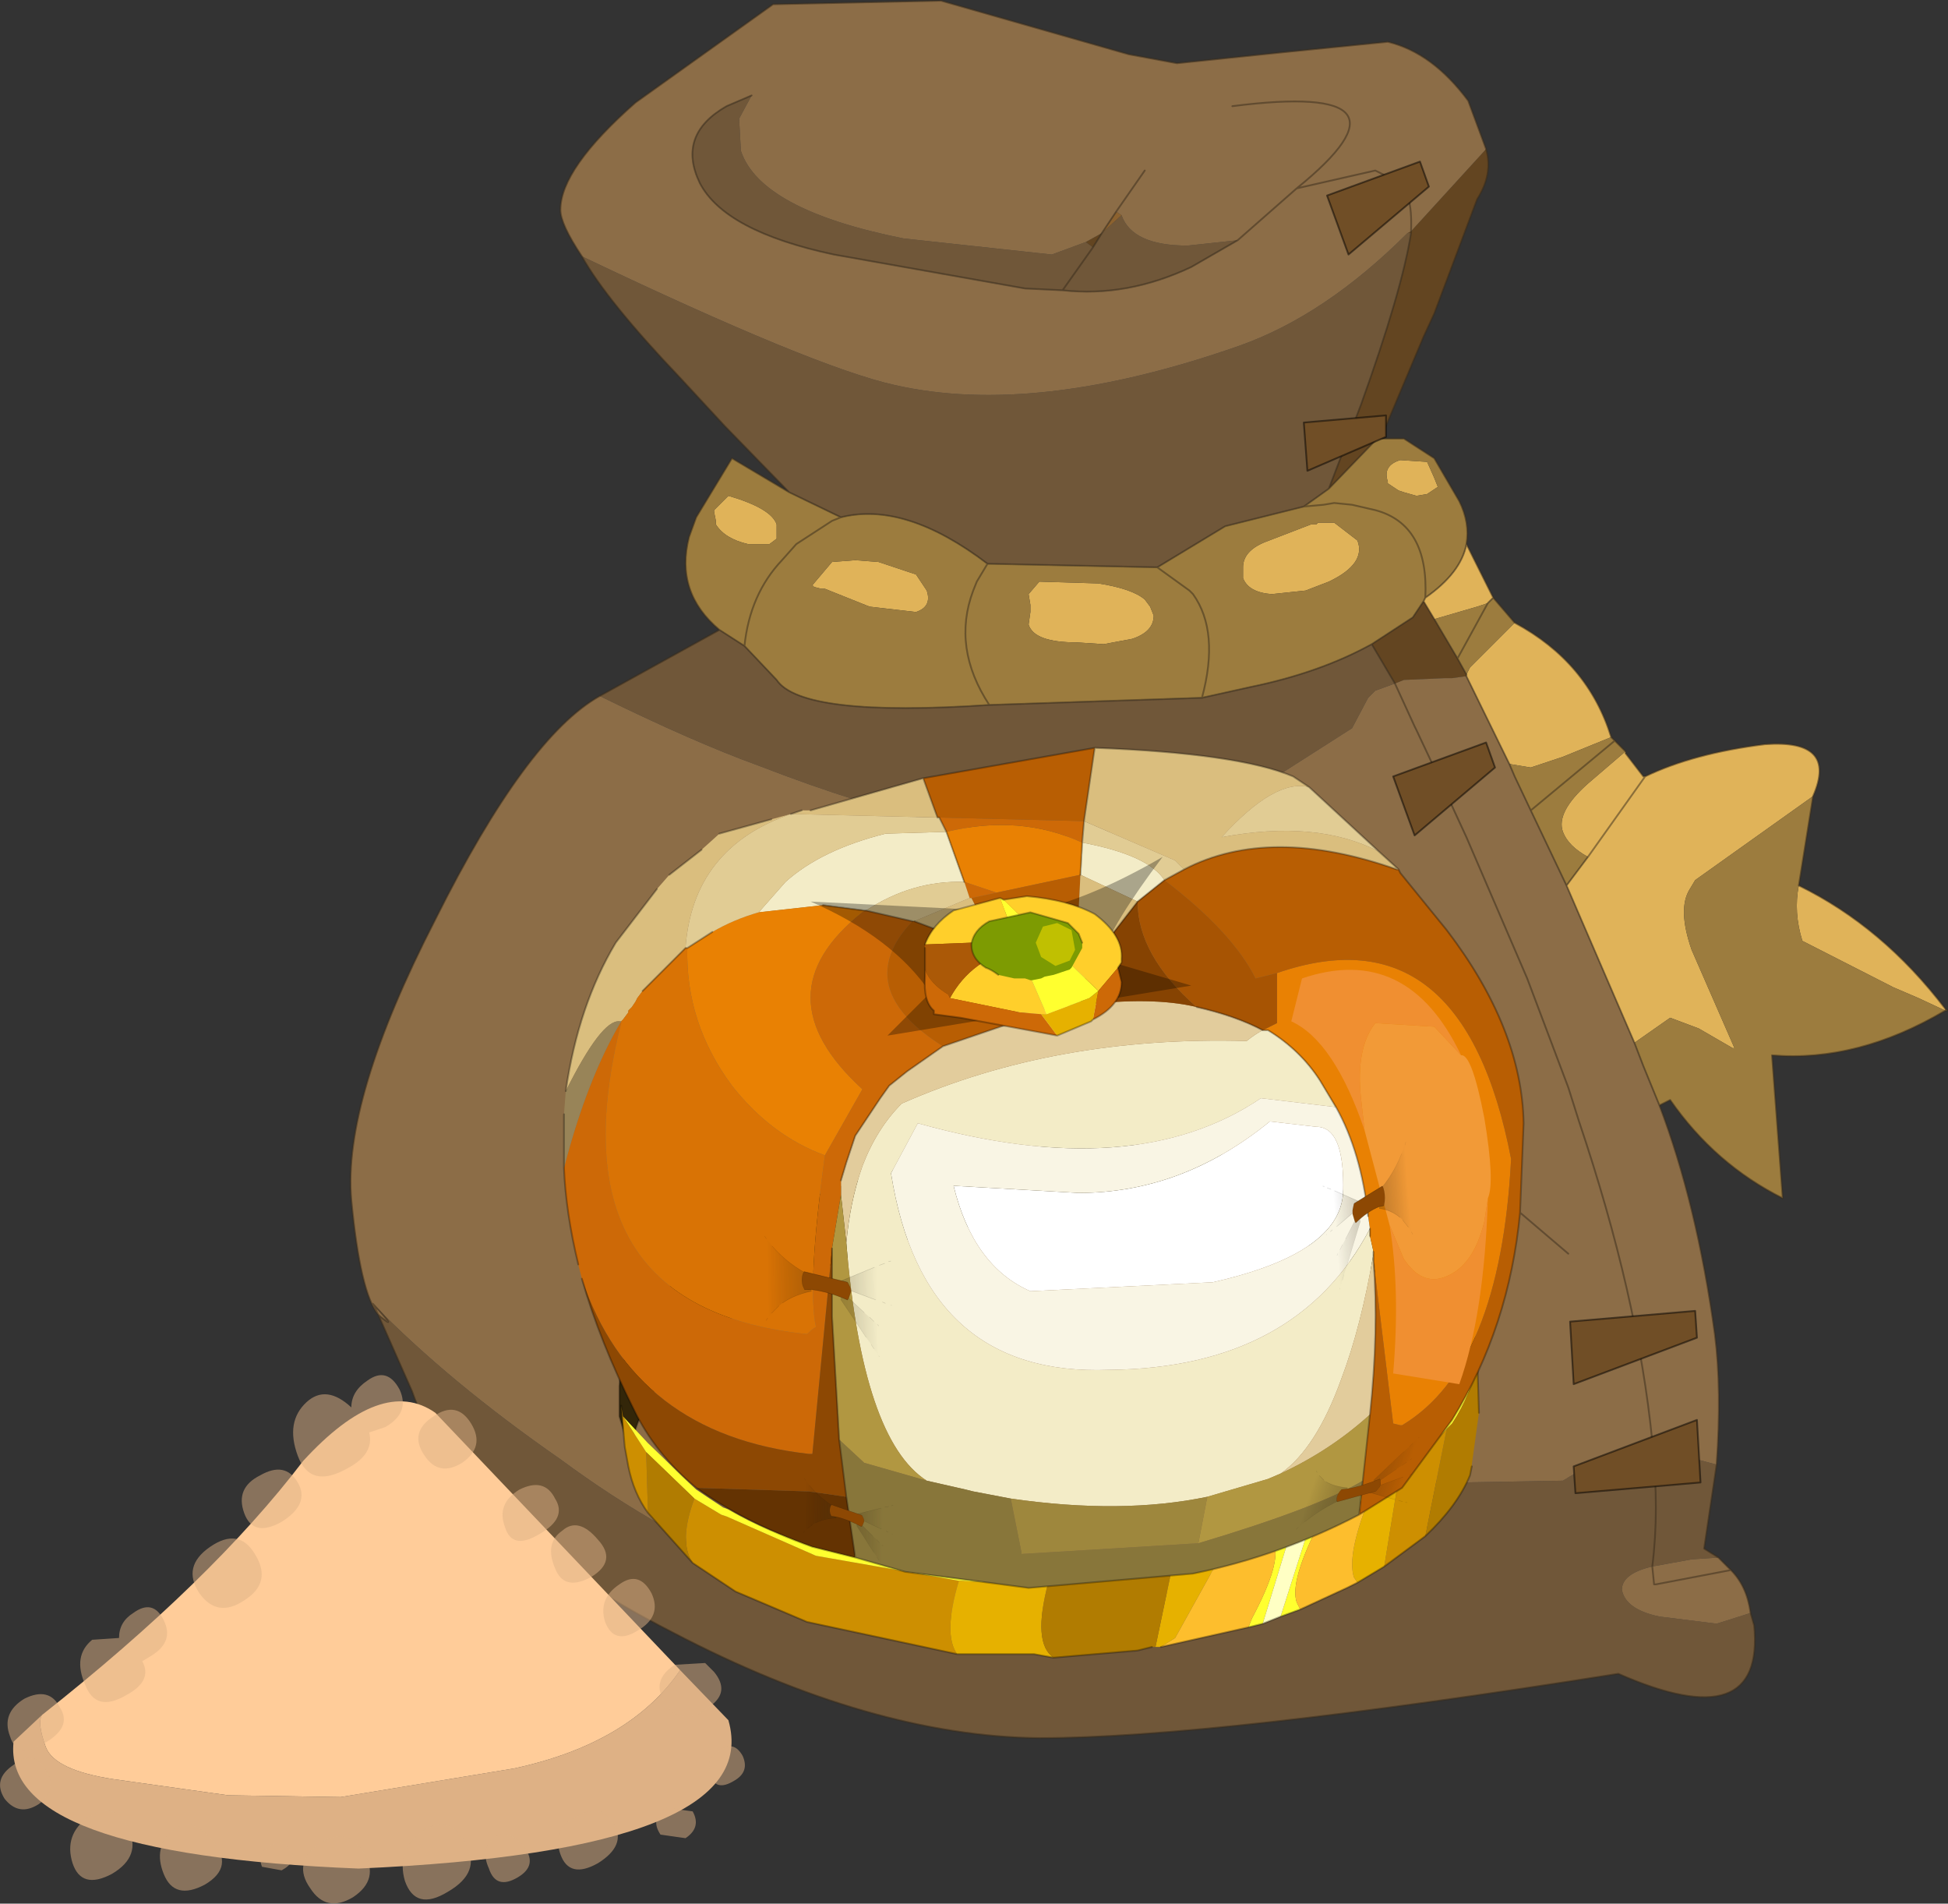 <svg viewBox="0 0 54.504 53.251" xmlns="http://www.w3.org/2000/svg" xmlns:xlink="http://www.w3.org/1999/xlink"><rect x="0" y="0" width="54.504" height="53.251" fill="#333333" stroke="none"/><g transform="translate(-373.02 -273.98)"><use transform="translate(373 273.65)" width="54.5" height="53.6" xlink:href="#a"/><use transform="translate(388.75 294.9)" width="28.15" height="25.45" xlink:href="#b"/><use transform="matrix(.083 -.051 -.025 -.331 410.26 310.19)" width="27.8" height="9.15" xlink:href="#c"/><use transform="matrix(-.127 -.031 -.005 -.302 397.99 312.02)" width="27.8" height="9.15" xlink:href="#c"/><use transform="matrix(-.113 .031 -.072 .209 413.05 314.1)" width="27.8" height="9.15" xlink:href="#c"/><use transform="matrix(-.089 -.031 .004 -.194 397.97 317.87)" width="27.8" height="9.15" xlink:href="#c"/><use transform="translate(395.7 297.95)" width="10.65" height="5" xlink:href="#d"/></g><defs><g id="e"><path d="m12.1-14.05.75 1.5-.15.15-.3.1-1.2.35-.3-.5.05-.1q1-.7 1.15-1.5m1.35 2.2q2.05 1.1 2.7 3.2l-1.35.55-.9.3-.6-.1-1.2-2.45v-.05l.1-.2 1.25-1.25m3.1 3.6v.05l.5.65h.05q1.35-.65 3.35-.9Q22.5-8.6 21.8-7l-3.3 2.35-.15.25q-.35.55.05 1.7L19.6.05h-.05L18.6-.5l-.8-.3-1 .7-1.9-4.4.6-.8q-.55-.3-.7-.7-.2-.55.7-1.35l1.05-.9M21.4-4.5q2.35 1.15 4.1 3.45V-1l-.75-.35-.7-.3-2.55-1.3q-.25-.8-.1-1.55M11-16.35l.2.45.1.25-.3.2-.3.05-.35-.1-.15-.05-.3-.2v-.05q-.15-.45.35-.6l.75.05M5.85-13.3v-.1q0-.45.6-.7l1.3-.5h.15l.05-.05h.45l.65.5q.25.65-.8 1.15l-.65.25-.95.1q-.65-.05-.8-.45v-.2m-5.7.3 1.65.05q.95.15 1.3.45l.15.2.1.25q0 .45-.6.65l-.8.15-.75-.05q-1.2 0-1.35-.5l.05-.35v-.2l-.05-.3.3-.35M17.1-7.55 15.5-5.3l1.6-2.25m-26-7.05v-.1l-.05-.25V-15l.4-.4q1.2.35 1.35.8v.4l-.2.15H-8q-.65-.15-.9-.55m2.95 1.8-.2-.05-.05-.05.55-.65.65-.05.65.05 1.05.35.3.45q.15.45-.3.6l-1.3-.15-1.25-.5h-.1" fill="#e0b359" fill-rule="evenodd" transform="translate(28.95 29.6)"/><path d="M9.7-17h.65l.85.55.7 1.2q.3.6.2 1.2-.15.8-1.15 1.5l-.05.1-.3.45-1.15.75q-1.45.8-3.4 1.2l-1.35.3q.5-1.85-.25-2.9l-.1-.1-.9-.65.9.65.1.1q.75 1.05.25 2.9l-5.95.2q-5.25.35-5.95-.7l-.9-.95q.15-1.45 1.05-2.4l.4-.45 1-.65.25-.1-.25.1-1 .65-.4.45q-.9.95-1.05 2.4l-.7-.45q-1.25-1.05-.85-2.6l.2-.55 1-1.65 1.6.95 1.45.7q1.8-.45 4.1 1.3l4.75.1 1.9-1.15 2.2-.55.55-.05.3-.05.5.05.65.15q1.5.4 1.4 2.45.1-2.05-1.4-2.45l-.65-.15-.5-.05-.3.05-.55.05.7-.5L9.6-17h.1m3.15 4.45.6.7-1.25 1.25-.1.2-.25-.45-.65-1.1 1.2-.35.3-.1.15-.15m3.3 3.9.4.4-1.05.9q-.9.8-.7 1.35.15.4.7.7l-.6.8-1-2.1-.45-.95-.15-.35.6.1.9-.3 1.35-.55M21.8-7l-.4 2.5q-.15.75.1 1.55l2.55 1.3.7.3.75.35v-.05l.05.05h-.05Q23.05.45 20.65.25l.3 4q-1.9-.95-3.15-2.75l-.3.15-.45-1.1-.25-.65 1-.7.8.3.95.55h.05L18.4-2.7q-.4-1.15-.05-1.7l.15-.25L21.8-7M11-16.35l-.75-.05q-.5.15-.35.6v.05l.3.2.15.05.35.1.3-.05.3-.2-.1-.25-.2-.45M.15-13l-.3.35.05.3v.2l-.05.35q.15.5 1.35.5l.75.05.8-.15q.6-.2.6-.65l-.1-.25-.15-.2q-.35-.3-1.3-.45L.15-13m5.7-.3v.2q.15.4.8.45l.95-.1.65-.25q1.05-.5.8-1.15l-.65-.5h-.45l-.05.05h-.15l-1.3.5q-.6.25-.6.7v.1m10.4 4.75L13.9-6.6l2.35-1.95m-4.4-2.3.85-1.55-.85 1.55M-8.9-14.6q.25.4.9.55h.6l.2-.15v-.4q-.15-.45-1.35-.8l-.4.4v.05l.05.25v.1m2.95 1.8h.1l1.25.5 1.3.15q.45-.15.3-.6l-.3-.45-1.05-.35-.65-.05-.65.05-.55.65.05.05.2.05m4.65-.7-.3.5-.1.25q-.6 1.6.45 3.2-1.05-1.6-.45-3.2l.1-.25.3-.5" fill="#9c7c3e" fill-rule="evenodd" transform="translate(28.95 29.6)"/><path d="M12.65-25.1q.2.7-.25 1.4l-1.2 3.2-.3.65L9.7-17h-.1l-1.35 1.4.9-2.35q1.15-3.2 1.4-4.8v-.05l2.1-2.3m-2.2 2.35.1-.05v.05h-.1m-9 .25.45-.25-.25.4-.2-.15m8 11.25L10.6-12l.3-.45.3.5.65 1.1.25.45v.05h-.05l-.35.05h-.2l-1.15.05-.25.1-.65-1.1" fill="#634521" fill-rule="evenodd" transform="translate(28.95 29.6)"/><path d="m19.1 11.7-.35 2.35.4.25-.75.05-1.1.2q-.85.2-.85.65.1.55 1.05.75l1.6.2.95-.3.1.35q.3 3.15-3.8 1.35Q5 19.35.15 19.35q-4.7-.05-10.25-2.95-6.05-3.1-7.3-6.75l-.95-2.15.05.05q.55.45-.2-.35 2.15 2.2 5.25 4.35Q-7.5 15.8-1.9 15.9q5.55-.05 7.1-1.3t3.1-1.9q1.6-.7 3.65-.5l2.85-.05q.7-.45 2.3-1.1l.2.1q.3 0 .85.3l.95.25M-12.15-9.8l3.35-1.85.7.45.9.95q.7 1.05 5.95.7l5.95-.2 1.35-.3q1.95-.4 3.4-1.2l.65 1.1-.55.2-.2.2-.45.85-2.35 1.5q-2 1.2-5.2 1.5-3.25.3-9.05-1.95-1.8-.65-4.45-1.95m5.3-5.7-1.8-1.85-1.25-1.35q-2.05-2.15-2.75-3.4 6.5 3.1 8.75 3.6 3.95.9 9.65-1.1 2.4-.85 4.7-3.15h.1q-.25 1.6-1.4 4.8l-.9 2.35-.7.5-2.2.55-1.9 1.15-4.75-.1q-2.3-1.75-4.1-1.3l-1.45-.7M5.7-22.55l-1.3.75q-1.8.85-3.6.65l-1.05-.05-5.35-.95q-3.05-.65-3.75-2-.65-1.35.75-2.15l.7-.3-.35.65.05.9q.55 1.65 4.55 2.45l4.15.45.95-.35.2.15-.85 1.2.85-1.2.25-.4.55-.5q.3.85 1.85.85l1.4-.15m11.6 37.1q.2-1.6 0-3.4.2 1.8 0 3.4" fill="#705739" fill-rule="evenodd" transform="translate(28.95 29.6)"/><path d="m1.9-22.75.4-.6.15.1-.55.5m15.2 33.8h.2v.1l-.2-.1" fill="#8c622f" fill-rule="evenodd" transform="translate(28.95 29.6)"/><path d="M-12.65-22.1q-.6-.9-.6-1.3 0-1.15 2.1-3l3.85-2.75 4.7-.1 5.25 1.5L4-27.5l2.9-.3 3-.3q1.25.3 2.25 1.65l.5 1.35-2.1 2.3-.1.05q-2.3 2.3-4.7 3.15-5.7 2-9.65 1.1-2.25-.5-8.75-3.6M17.5 1.65q1.05 2.75 1.55 6.4.2 1.55.05 3.65l-.95-.25q-.55-.3-.85-.3v-.1Q16.9 7 15.25 2.1l-.3-.95L13.8-1.9l-1.7-3.95-.6-1.3-.8-1.7-.05-.1-.55-1.2.25-.1 1.15-.05h.2l.35-.05h.05l1.2 2.45.15.35.45.95 1 2.1 1.9 4.4.25.65.45 1.1m1.65 12.65.35.35q.45.45.55 1.2l-.95.3-1.6-.2q-.95-.2-1.05-.75 0-.45.85-.65l1.1-.2.75-.05m-37.5-6.8q-.5-.6-.75-3.2-.25-2.8 2.35-7.85 2.55-5.1 4.6-6.25Q-9.5-8.5-7.7-7.85-1.9-5.6 1.35-5.9q3.2-.3 5.2-1.5L8.9-8.9l.45-.85.2-.2.55-.2.55 1.2.05.1.8 1.7.6 1.3 1.7 3.95 1.15 3.05.3.95Q16.9 7 17.3 11.05h-.2q-1.6.65-2.3 1.1l-2.85.05q-2.05-.2-3.65.5-1.55.65-3.1 1.9t-7.1 1.3q-5.6-.1-11.35-4.35-3.1-2.15-5.25-4.35l.15.3-.15-.3q.75.8.2.35l-.05-.05M5.7-22.55 7.35-24l2.2-.5.6.3q.45.25.4 1.4.05-1.15-.4-1.4l-.6-.3-2.2.5-1.65 1.45-1.4.15q-1.55 0-1.85-.85l-.15-.1-.4.6-.45.25-.95.35-4.15-.45q-4-.8-4.55-2.45l-.05-.9.35-.65-.7.3q-1.4.8-.75 2.15.7 1.35 3.75 2l5.35.95 1.05.05q1.8.2 3.6-.65l1.3-.75M3.1-24.5l-.8 1.15.8-1.15m2.45-1.8q5.5-.7 1.8 2.3 3.7-3-1.8-2.3M19.5 14.65l-2.1.4h-.05l-.05-.5.05.5h.05l2.1-.4" fill="#8c6d47" fill-rule="evenodd" transform="translate(28.95 29.6)"/><path d="M16.3 7.5q-.6-.9-.6-1.3 0-1.15 2.1-3L21.65.45l4.7-.1 5.25 1.5 1.35.25 2.9-.3 3-.3q1.25.3 2.25 1.65l.5 1.35q.2.7-.25 1.4l-1.2 3.2-.3.65-1.2 2.85h.65l.85.55.7 1.2q.3.6.2 1.2l.75 1.5.6.7q2.05 1.1 2.7 3.2l.4.4m0 .05.5.65h.05q1.35-.65 3.35-.9 2.05-.15 1.35 1.45l-.4 2.5q2.35 1.15 4.1 3.45l.05.05h-.05Q52 30.05 49.6 29.85l.3 4q-1.9-.95-3.15-2.75l-.3.15Q47.5 34 48 37.65q.2 1.55.05 3.65l-.35 2.35.4.25.35.35q.45.45.55 1.2l.1.35q.3 3.15-3.8 1.35-11.35 1.8-16.2 1.8-4.7-.05-10.25-2.95-6.05-3.1-7.3-6.75l-.95-2.15q-.5-.6-.75-3.2-.25-2.8 2.35-7.85 2.55-5.1 4.6-6.25l3.35-1.85q-1.25-1.05-.85-2.6l.2-.55 1-1.65 1.6.95-1.8-1.85-1.25-1.35Q17 8.75 16.3 7.5m23.2-.7q.05-1.15-.4-1.4l-.6-.3-2.2.5-1.65 1.45-1.3.75q-1.8.85-3.6.65L28.7 8.4l-5.35-.95q-3.05-.65-3.75-2-.65-1.35.75-2.15l.7-.3m9.8 3.85.4-.6.8-1.15m7.45 1.75V6.8m0 .05q-.25 1.6-1.4 4.8L37.2 14l1.35-1.4h.1m1.25 4.45q1-.7 1.15-1.5m-1.2 1.6.05-.1Q40 15 38.5 14.6l-.65-.15-.5-.05-.3.05-.55.05-2.2.55-1.9 1.15.9.65.1.1q.75 1.05.25 2.9l1.35-.3q1.95-.4 3.4-1.2l1.15-.75.3-.45.3.5m1.5-.45.15-.15m-11.2-9.8.25-.4m-1.1 1.6.85-1.2M37.2 14l-.7.5m2.55 4.95-.65-1.1m2.65.9v-.05l-.25-.45-.65-1.1m4.3 6.65 1.6-2.25m.2 18.6q-.4-4.05-2.05-8.95l-.3-.95-1.15-3.05-1.7-3.95-.6-1.3-.8-1.7-.05-.1-.55-1.2m3.2 2.25.15.35.45.95 2.35-1.95m-2.95.65-1.2-2.45m4.7 10.25.25.65.45 1.1m-2.6-6.15.6-.8m1.3 5.2-1.9-4.4-1-2.1m-1.2-5.8-.85 1.55M36.3 5.6q3.7-3-1.8-2.3M20.85 18.4Q21 16.95 21.9 16l.4-.45 1-.65.25-.1-1.45-.7m5.6 5.95q-1.05-1.6-.45-3.2l.1-.25.3-.5q-2.3-1.75-4.1-1.3m-2.7 3.6.9.95q.7 1.05 5.95.7l5.95-.2m-13.5-1.9.7.45m-10.4 18.4.15.3.05.05q.55.45-.2-.35m35.8 3.85v.1q.2 1.8 0 3.4l.05.5h.05l2.1-.4M32.4 16.2l-4.75-.1" fill="none" stroke="#362a1b" stroke-linecap="round" stroke-linejoin="round" stroke-opacity=".502" stroke-width=".05"/><path d="m15.1 11.75 3.45-1.3.1 1.75-3.5.3-.05-.75" fill="#704e26" fill-rule="evenodd" transform="translate(28.95 29.6)"/><path d="m44.05 41.35.05.75 3.5-.3-.1-1.75z" fill="none" stroke="#000" stroke-linecap="round" stroke-linejoin="round" stroke-opacity=".502" stroke-width=".05"/><path d="m18.55 8.15-3.45 1.3L15 7.7l3.5-.3.05.75" fill="#704e26" fill-rule="evenodd" transform="translate(28.95 29.6)"/><path d="m47.5 37.75-.05-.75-3.5.3.1 1.75z" fill="none" stroke="#000" stroke-linecap="round" stroke-linejoin="round" stroke-opacity=".502" stroke-width=".05"/><path d="m12.9-7.8-2.25 1.9-.6-1.65 2.6-.95.25.7" fill="#704e26" fill-rule="evenodd" transform="translate(28.95 29.6)"/><path d="m41.85 21.8-.25-.7-2.6.95.6 1.65z" fill="none" stroke="#000" stroke-linecap="round" stroke-linejoin="round" stroke-opacity=".502" stroke-width=".05"/><path d="m9.85-17.05-2.2.95-.1-1.35 2.3-.2v.6" fill="#704e26" fill-rule="evenodd" transform="translate(28.95 29.6)"/><path d="M38.8 12.55v-.6l-2.3.2.1 1.35z" fill="none" stroke="#000" stroke-linecap="round" stroke-linejoin="round" stroke-opacity=".502" stroke-width=".05"/><path d="m11.05-24.05-2.25 1.9-.6-1.65 2.6-.95.25.7" fill="#704e26" fill-rule="evenodd" transform="translate(28.95 29.6)"/><path d="m40 5.55-.25-.7-2.6.95.6 1.65z" fill="none" stroke="#000" stroke-linecap="round" stroke-linejoin="round" stroke-opacity=".502" stroke-width=".05"/><path d="M-27.75 18.7q-.15.2.1.9.25.65 1.9.9l3.2.45 3.15.05 4.85-.8q3.25-.7 4.65-2.75l1.35 1.4Q-7.5 22.5-18.9 23q-10-.4-9.65-3.55l.8-.75" fill="#deb185" fill-rule="evenodd" transform="translate(28.95 29.6)"/><path d="M-9.9 17.45q-1.4 2.05-4.65 2.75l-4.85.8-3.15-.05-3.2-.45q-1.65-.25-1.9-.9-.25-.7-.1-.9 4.75-3.75 7.3-7.1 2.2-2.4 3.7-1.35l6.85 7.2" fill="#fc9" fill-rule="evenodd" transform="translate(28.95 29.6)"/><path d="M-8.95 17.5q.45.55-.1.95l-.2.15q-.65.4-1.05-.2-.45-.65.25-1.1l.85-.05.25.25m-3.45-2.65q-.75.4-1-.25-.3-.7.2-1.05.45-.4 1 .25.55.6-.2 1.05m1.7.45q.3.65-.4 1.05-.65.4-.9-.25-.2-.65.4-1.05.55-.4.9.25m-4.1-1.85q-.25-.65.4-1.05.7-.35 1 .25.35.55-.45 1-.75.45-.95-.2m4.5 7.85.75.1q.25.45-.2.75l-.7-.1q-.3-.45.15-.75m-2.95 1.3q-.25-.7.45-1.05.7-.4 1.05.2t-.45 1.1q-.8.45-1.05-.25m-1.05-.25q.45.55-.15.9t-.8-.25q-.25-.55.15-.85.35-.3.8.2m5.25-1.95q-.15-.45.25-.7.4-.3.65.15.2.45-.25.7-.5.3-.65-.15m-11.55-8.2q.35.6-.45 1.1-.8.45-1.05-.25t.45-1.05q.7-.4 1.05.2m.25-2.25q.55-.5 1.25.15 0-.45.45-.75.55-.4.9.25.3.65-.4 1.05l-.45.15q.15.6-.6 1-1.05.6-1.4-.35t.25-1.5m3.3 1.5q-.45-.65.25-1.1.65-.45 1.05.2t-.25 1.1q-.65.4-1.05-.2m-9.3 5.15.75-.05q0-.45.4-.7.55-.4.85.2t-.35 1l-.25.15q.3.55-.45.95-.85.5-1.15-.3-.35-.8.2-1.25m-.9 1.9q.35.55-.45 1-.75.45-.95-.2-.25-.65.4-1.05.7-.35 1 .25m.35 4.35q-.25-.8.45-1.3.7-.45 1.1.3.4.8-.45 1.3-.85.45-1.1-.3m-1.9-1.8q-.35-.55.25-.95.55-.45.9.15.35.55-.2.95-.55.35-.95-.15m5.75-7.05q.8-.55 1.25.2.5.8-.3 1.3-.75.5-1.25-.2-.5-.75.3-1.3m1.45 8.95q-.15-.4.25-.6.35-.2.55.15.2.3-.25.55l-.55-.1m-2.75.2q-.3-.75.25-1.2.5-.45 1.1.25.65.75-.2 1.25-.85.45-1.15-.3m6.75.2q-.25-.85.5-1.4.75-.5 1.2.35.45.8-.5 1.35-.9.55-1.2-.3m-1.15-.8q.45.75-.3 1.25-.75.45-1.2-.25-.5-.7.25-1.25.75-.5 1.25.25" fill="#deb185" fill-opacity=".502" fill-rule="evenodd" transform="translate(28.95 29.6)"/></g><g id="b"><path d="m394.2 310.4.3-.2q3.7-2 8.6-2.2l6 .6 2.3.9q2.1 1.15 2.9 2.85l-.05-.2.1-.4-.05-.2q-.05-1.2-.9-2.2-.85-1.1-2.25-1.8-1.1-.55-2.25-.85-2.65-.85-6.05-.7-4.85.2-8.45 2.1l-.2.15q-3.7 2-3.85 4.5v.85l.3 1q.35-2.35 3.55-4.2" fill="#332609" fill-rule="evenodd" transform="translate(-388.75 -294.9)"/><path d="M5.45 15.5q-3.2 1.85-3.55 4.2l-.3-1v-.85q.15-2.5 3.85-4.5l.2-.15m14.5-1.4q1.15.3 2.25.85 1.4.7 2.25 1.8.85 1 .9 2.2l.05.2-.1.4.05.2q-.8-1.7-2.9-2.85l-2.3-.9" fill="none" stroke="#000" stroke-linecap="round" stroke-linejoin="round" stroke-opacity=".302" stroke-width=".05"/><path d="m391.1 314.6-.55-.85-.1-.15-.05-.3.1 1.15.1.55q.15.75.55 1.3l-.05-1.7m22.4-.65-1.35 1.4-.4 2.45 1.15-.85.6-3m-13.65 4.25-4-.7-2.5-1.1-.15-.05-.75-.45q-.45 1.2-.05 1.8l1.2.8 2 .85 4.2.9q-.4-.55.05-2.05" fill="#cd8f01" fill-rule="evenodd" transform="translate(-388.75 -294.9)"/><path d="m390.45 313.6.1.15.55.85 1.35 1.3.75.45.15.05 2.5 1.1 4 .7 1.85.1h.05l.6-.05 3.35-.35h.1l1.35-.35 1.5-.4q.25.5-.6 2.1l-.1.25.4-.1.75-2.45.55-.25-.8 2.5.55-.2-.1-.2q-.2-.6.65-2.25l.45-.25.95-.45.8-.5 1.35-1.4.15-.15q.55-.85.7-1.7v-.2l-.25-.05q-.05.65-.7 1.85l-.4.45-1.65 1.4-.9.55-.45.2-.35.15-.55.3-.4.15-1.5.45-1.35.3h-.1l-3.4.35-.55.05h-.05l-1.9-.05-3.95-.75q-1.4-.4-2.5-1.05l-.15-.05-.75-.5-1.35-1.3-.7-.75" fill="#ffff2f" fill-rule="evenodd" transform="translate(-388.75 -294.9)"/><path d="m412.15 315.35-.8.5q-.65 1.6-.45 2.25l.1.15.75-.45.4-2.45m-5 2.2-1.35.35-.45 2.15h.15l.4-.25 1.25-2.25m-4.8.7-.6.05h-.05l-1.85-.1q-.45 1.5-.05 2.05h2.15l.55.1q-.6-.4-.15-2.1" fill="#e6b100" fill-rule="evenodd" transform="translate(-388.75 -294.9)"/><path d="m411.35 315.85-.95.45-.45.25q-.85 1.65-.65 2.25l.1.2 1.3-.6.3-.15-.1-.15q-.2-.65.45-2.25m-3.4 3.65.1-.25q.85-1.6.6-2.1l-1.5.4-1.25 2.25-.4.25 2.45-.55" fill="#fdbe2d" fill-rule="evenodd" transform="translate(-388.75 -294.9)"/><path d="m391.1 314.6.05 1.7 1.25 1.4q-.4-.6.05-1.8l-1.35-1.3m23.25-2.7v.2q-.15.85-.7 1.7l-.15.15-.6 3q.9-.85 1.25-1.7l.05-.25v-.05l.2-1.45-.05-1.6m-8.55 6h-.1l-3.35.35q-.45 1.7.15 2.1l2.35-.2.4-.1h.1l.45-2.15" fill="#b17c01" fill-rule="evenodd" transform="translate(-388.75 -294.9)"/><path d="m408.85 319.2.8-2.5-.55.25-.75 2.45.5-.2" fill="#ffffc4" fill-rule="evenodd" transform="translate(-388.75 -294.9)"/><path d="M2.4 21.4q-.4-.55-.55-1.3l-.1-.55-.1-1.15m19 5.7-.55.2m-.5.2-.4.1m6.45-6L25.6 17m-1.45 5.05q.9-.85 1.25-1.7l.05-.25m-3.2 3.25.75-.45 1.15-.85m-7.4 3.1 2.45-.55m-5.45.85 2.35-.2.4-.1m3.1-.65.5-.2m.55-.2 1.3-.6.3-.15m-18.6-.55 1.2.8 2 .85 4.2.9h2.15l.55.1M2.4 21.4l1.25 1.4" fill="none" stroke="#000" stroke-linecap="round" stroke-linejoin="round" stroke-opacity=".302" stroke-width=".05"/><path d="m399.5 297.25-1.7.05q-1.8.45-2.8 1.35l-.75.85 1.8-.2 1.15.15h.05q1.3-.85 2.75-.8l-.5-1.4m3.8.3-.05.9q.85.4 1.6.75l.75-.6q-.45-.7-2.3-1.05m8.05 10.8q-2.05 3.9-7.3 3.95-5.2.2-6.1-5.5l.75-1.4q6.05 1.7 9.6-.7l2.1.25-.45-.75q-.55-.85-1.45-1.4h-.15q-.2.1-.45.3-5.35-.15-9.65 1.75-.7.7-1.1 1.75-.35 1-.45 2.15.45 5.5 2.25 6.65l1.1.25.2.05 1.05.2q3.1.45 5.5-.05l1.7-.5.35-.15q1-.7 1.7-2.65.55-1.45.9-3.5V309l-.1-.45v-.2" fill="#f3ecc7" fill-rule="evenodd" transform="translate(-388.75 -294.9)"/><path d="M394.25 299.5q-.7.2-1.3.55l-.7.45h-.05.05q-.05 2.1 1.25 3.85 1.1 1.4 2.6 1.95l1.05-1.85q-2.9-2.65 0-4.95l.1-.05h-.05l-1.15-.15-1.8.2m5.25-2.25.5 1.4.9.3 2.35-.5.05-.9q-1.75-.8-3.8-.3m11.85 11.1v.2l.1.45v.25l.55 4.55.2.05h.05q2.75-1.65 3.05-7.45-1.35-7-6.55-5.2v1.4l-.4.2h.15q.9.55 1.45 1.4l.45.75q.7 1.25.9 3.05l.05.35" fill="#e98103" fill-rule="evenodd" transform="translate(-388.75 -294.9)"/><path d="m398.85 295.75.4 1.1h.05l4.05.1.3-2.05-4.8.85m-.25 4h-.05q-1.75 1.85.85 3.5l2.2-.75-1.4-2.15-1.6-.6m4.65-1.3-2.35.5-.7.15.3.6 2.7-.25.05-1m2.9-.15-.55.3q1.9 1.45 2.55 2.75l.6-.15q5.2-1.8 6.55 5.2-.3 5.8-3.05 7.45h-.05l-.2-.05-.55-4.55q.15 1.95-.1 4.3l-.2 1.85-.1.95 1.2-.75 1.4-1.9q1.6-2.6 1.9-5.8l.1-2.5q-.05-2.65-2.15-5.4l-1.3-1.6-.05-.1h-.05q-3.55-1.25-5.95 0" fill="#b85e03" fill-rule="evenodd" transform="translate(-388.75 -294.9)"/><path d="M399.3 296.85h-.05l-.4-1.1-3.15.9h-.25l-.3.1 4.15.1m4.35-1.95-.3 2.05 2.55 1.1.25.25q2.4-1.25 5.95 0h.05l-.55-.5q-1.75-.9-4.4-.4 1.5-1.65 2.45-1.4l-.45-.3q-1.55-.65-5.55-.8m-11.45 5.6q.2-2.8 2.95-3.75l-.55.15-1.45.4-.5.45-.9.7-.35.4-1.15 1.5q-1.05 1.75-1.4 4.15 1-2 1.5-1.95h.05l.05-.05.15-.2v-.05l.1-.1.1-.15.05-.1.15-.2 1.2-1.2m7.95-1.4-1.55.65 1.6.6 1.4 2.15 1.65-.4.2-1.1 1.4-1.8q-.75-.35-1.6-.75l-.05 1-2.7.25-.3-.6h-.05" fill="#dabe7e" fill-rule="evenodd" transform="translate(-388.75 -294.9)"/><path d="m401.85 310.1 5.1-.25q3.55-.8 3.65-2.5.05-1.85-.75-1.85l-1.3-.15q-2.45 2-5.35 2l-3.5-.2q.55 2.25 2.15 2.95" fill="#fff" fill-rule="evenodd" transform="translate(-388.75 -294.9)"/><path d="m403.25 302.1-1.65.4-2.2.75-1 .7-.5.4-.25.35-.7 1.05-.25.75-.15.5v.4l.15 1.35q.1-1.15.45-2.15.4-1.05 1.1-1.75 4.3-1.9 9.65-1.75.25-.2.45-.3-.75-.4-1.85-.65-1.25-.3-3.25-.05m8.2 6.9v.05q-.35 2.05-.9 3.5-.7 1.95-1.7 2.65 1.4-.65 2.5-1.65.25-2.35.1-4.3V309" fill="#e2cc9c" fill-rule="evenodd" transform="translate(-388.75 -294.9)"/><path d="m403.35 296.95-4.05-.1.2.4q2.05-.5 3.8.3l.05-.6m-3.35 1.7.15.45h.05l.7-.15-.9-.3m-1.45 1.1-1.3-.3-.1.05q-2.9 2.3 0 4.95l-1.05 1.85q-.5 3.65-.25 4.8-.1.05-.25.2-7.2-.75-5.2-8.7v-.05q-.95 1.6-1.6 4.1.05 1.25.4 2.7l.1.4q1.45 4.35 6.35 4.9h.1l.55-5.75.25-1.5v-.4l.15-.5.25-.75.7-1.05.25-.35.5-.4 1-.7q-2.6-1.65-.85-3.5" fill="#cd6907" fill-rule="evenodd" transform="translate(-388.75 -294.9)"/><path d="m399.3 296.85-4.15-.1q-2.75.95-2.95 3.75h.05l.7-.45q.6-.35 1.3-.55l.75-.85q1-.9 2.8-1.35l1.7-.05-.2-.4m.85 2.25-.15-.45q-1.45-.05-2.75.8l1.3.3h.05l1.55-.65m3.2-2.15-.05.6q1.85.35 2.3 1.05l.55-.3-.25-.25-2.55-1.1m6.3-.95q-.95-.25-2.45 1.4 2.65-.5 4.4.4l-1.95-1.8" fill="#e1cc94" fill-rule="evenodd" transform="translate(-388.75 -294.9)"/><path d="m396.55 307.4-.25 1.5v1.9l.2 3.45.7.65 1.75.5q-1.8-1.15-2.25-6.65l-.15-1.35m12.3 7.8-.35.15-1.7.5-.25 1.3q3.35-1 4.6-1.75l.2-1.85q-1.1 1-2.5 1.65" fill="#b19741" fill-rule="evenodd" transform="translate(-388.75 -294.9)"/><path d="M406.8 315.85q-2.4.5-5.5.05l.3 1.5v.05l4.95-.3.25-1.3" fill="#9e873d" fill-rule="evenodd" transform="translate(-388.75 -294.9)"/><path d="m401.3 315.9-1.05-.2-.2-.05-1.1-.25-1.75-.5-.7-.65.2 1.6.25 1.7 1.4.4 3.45.45 4.6-.4q2.45-.5 4.65-1.65l.1-.95q-1.25.75-4.6 1.75l-4.95.3v-.05l-.3-1.5" fill="#88763a" fill-rule="evenodd" transform="translate(-388.75 -294.9)"/><path d="m396.3 308.9-.55 5.75h-.1q-4.9-.55-6.35-4.9.5 1.75 1.45 3.65.6 1.25 1.75 2.2l3.15.1 1.05.15-.2-1.6-.2-3.45v-1.9" fill="#8d4803" fill-rule="evenodd" transform="translate(-388.75 -294.9)"/><path d="M390.4 302.55v.05q-2 7.95 5.2 8.7.15-.15.25-.2-.25-1.15.25-4.8-1.5-.55-2.6-1.95-1.3-1.75-1.25-3.85h-.05l-1.2 1.2-.15.2-.05.1-.1.15-.1.1v.05l-.15.2-.05.05" fill="#d97305" fill-rule="evenodd" transform="translate(-388.75 -294.9)"/><path d="m410.4 304.95-2.1-.25q-3.55 2.4-9.6.7l-.75 1.4q.9 5.7 6.1 5.5 5.25-.05 7.3-3.95l-.05-.35q-.2-1.8-.9-3.05m-8.55 5.15q-1.6-.7-2.15-2.95l3.5.2q2.9 0 5.35-2l1.3.15q.8 0 .75 1.85-.1 1.7-3.65 2.5l-5.1.25" fill="#f9f5e4" fill-rule="evenodd" transform="translate(-388.75 -294.9)"/><path d="m396.7 315.85-1.05-.15-3.15-.1q1.3.95 3.25 1.65l1.2.3-.25-1.7" fill="#643302" fill-rule="evenodd" transform="translate(-388.75 -294.9)"/><path d="M388.8 306.65q.65-2.5 1.6-4.1h-.05q-.5-.05-1.5 1.95l-.05.65v1.5" fill="#988458" fill-rule="evenodd" transform="translate(-388.75 -294.9)"/><path d="m404.85 299.2-1.4 1.8-.2 1.1q2-.25 3.25.05-1.65-1.45-1.65-2.95" fill="#864302" fill-rule="evenodd" transform="translate(-388.75 -294.9)"/><path d="m405.6 298.6-.75.6q0 1.5 1.65 2.95 1.1.25 1.85.65l.4-.2v-1.4l-.6.15q-.65-1.3-2.55-2.75" fill="#a75403" fill-rule="evenodd" transform="translate(-388.75 -294.9)"/><path d="M10.55 1.95h-.05l-.4-1.1L14.9 0l-.3 2.05m-8.2-.2.3-.1m.25 0 3.15-.9m.45 1.1.2.4M4.2 5.15l-.7.45h-.05l-1.2 1.2M9.8 4.85l-1.3-.3h-.05L7.3 4.4m3.95-.65-.5-1.4m3.8.3-.05.9m1.6.75-1.4 1.8-.2 1.1m-1.65.4-1.4-2.15-1.6-.6m4.7-2.2.05-.6m2.8 1.35-.55.3-.75.6m-5.45 4.05-1 .7-.5.4-.25.35-.7 1.05-.25.75-.15.5M.45 14.45Q.1 13 .05 11.75M.1 9.6q.35-2.4 1.4-4.15l1.15-1.5m.35-.4.9-.7m.5-.45L5.85 2M22.6 13.45v.2m-3-5.75h.15q.9.55 1.45 1.4l.45.75q.7 1.25.9 3.05m-15 .9v1.9l.2 3.45.2 1.6m-4.2-.25Q2.6 19.75 2 18.5q-.95-1.9-1.45-3.65m12.3-7.25-2.2.75m-10.6 1.9v1.5m8.15 10.9-.25-1.7m-4.2-.25q1.3.95 3.25 1.65l1.2.3 1.4.4 3.45.45 4.6-.4q2.45-.5 4.65-1.65l1.2-.75 1.4-1.9q1.6-2.6 1.9-5.8l1.35 1.15M22.4 20.5l-.1.95M14.9 0q4 .15 5.55.8l.45.3 1.95 1.8.55.5h-.05q-3.55-1.25-5.95 0m5.3 10.95v-.25m-3.1-6.2q-.75-.4-1.85-.65M26.8 13l.1-2.5q-.05-2.65-2.15-5.4l-1.3-1.6-.05-.1m-.8 15.25-.2 1.85m.2-1.85q.25-2.35.1-4.3" fill="none" stroke="#000" stroke-linecap="round" stroke-linejoin="round" stroke-opacity=".302" stroke-width=".05"/><path d="m413.9 303.5-.75-.8-1.65-.1q-.55.7-.4 2.1l.1.9.7 2.65.4.95q.5.75 1.15.5.8-.3 1.1-1.55l.1-.65q.2-.45-.1-2.25-.35-1.8-.65-1.75" fill="#f29a37" fill-rule="evenodd" transform="translate(-388.75 -294.9)"/><path d="M413.9 303.5q-1.5-3.15-4.45-2.15l-.3 1.2q1.2.55 2.05 3.05l-.1-.9q-.15-1.4.4-2.1l1.65.1.75.8m-2 4.75q.3 1.8.1 4.15l1.85.3q.7-1.95.8-5.2l-.1.65q-.3 1.25-1.1 1.55-.65.25-1.15-.5l-.4-.95" fill="#f08f31" fill-rule="evenodd" transform="translate(-388.75 -294.9)"/></g><g id="f"><path d="m13.55-3.55.35-.25V4l-.35-.2-.4-.15-.1-.05-.75-.35q-3.6-1.4-8.6-1.9.3-.75.05-1.4Q7.5-.75 10.2-1.8l.8-.35L12.65-3l.9-.55" fill="url(#g)" fill-rule="evenodd" transform="translate(13.9 4.6)"/><path d="M-11-1.75V-4.6l.1.05 1.05.55.6.35 1.1.55q2.75 1.5 5.5 2.95l-.3.75-4.9-1.45-1.15-.3-.95-.3-.75-.2-.3-.1M-2.9 1l.05.1.3.4-8.8 2.4-1.2.3-.85.25-.5.1V.45h.1l1.25.05.65.05 1.5.05 7.5.4" fill="url(#h)" fill-rule="evenodd" transform="translate(13.9 4.6)"/><path d="M27.45 1.05 27.8.8m0 7.8-.35-.2m-1.25-.55q-3.6-1.4-8.6-1.9m.05-1.4q3.75-.7 6.45-1.75m.8-.35 1.65-.85M2.9 2.85l.3.1m.75.2.95.3m1.15.3 4.9 1.45m.3-.75Q8.5 3 5.75 1.5M4.65.95 4.05.6M3 .05 2.9 0M11 5.6l-7.5-.4M2 5.15l-.65-.05M.1 5.05H0m0 4.1.5-.1m.85-.25 1.2-.3m1.1-.3 7.7-2.1" fill="none" stroke="#000" stroke-linecap="round" stroke-linejoin="round" stroke-opacity=".153" stroke-width=".05"/><path d="M5.3 1.6h-9.5l-.15-.05-.45-.35-.1-.1-.05-.3.45-.6.3-.25Q0 .3 3.75.1L5.3-.05l.35.3q.4.55-.1 1.15l-.25.2" fill="#8d4803" fill-rule="evenodd" transform="translate(13.9 4.6)"/><path d="M19.2 6.2H9.7l-.15-.05-.45-.35-.1-.1-.05-.3.45-.6.3-.25q4.2.35 7.95.15l1.55-.15.35.3q.4.55-.1 1.15z" fill="none" stroke="#000" stroke-linecap="round" stroke-linejoin="round" stroke-opacity=".302" stroke-width=".05"/></g><g id="d"><path d="m399.05 301.75-1.2 1.2 8.5-1.4-2.55-.75q.35-1 1.75-2.85-2.15 1.25-3.8 1.55l-6.05-.3q2.3 1 3.35 2.55" fill-opacity=".302" fill-rule="evenodd" transform="translate(-395.7 -297.95)"/><path d="m404.3 301.05.1-.15v-.1q.05-.65-.75-1.25-.75-.4-1.9-.5l-.65.1 2.65 2.55.55-.65m-3.3-1.95-1.3.35q-.6.4-.8.95l2.55-.1-.45-1.2m.5 1.4q-1.3.3-1.9 1.4l1.95.4.6.05h.15l-.8-1.85" fill="#ffcf2b" fill-rule="evenodd" transform="translate(-395.7 -297.95)"/><path d="M398.9 301.1v.2q-.05.7.25.95v.1l.75.1 2.7.5-.45-.6-.6-.05-1.95-.4-.05-.1q-.5-.3-.65-.7m4.7 1.4q.8-.4.8-1.05l-.1-.4-.55.65-.15.8" fill="#cd6907" fill-rule="evenodd" transform="translate(-395.7 -297.95)"/><path d="m402.6 302.95.95-.4.05-.05.15-.8-.25.2-1.2.45h-.15l.45.6" fill="#e6b100" fill-rule="evenodd" transform="translate(-395.7 -297.95)"/><path d="m401.1 299.15-.1-.05.45 1.2.05.2.8 1.85 1.2-.45.25-.2-2.65-2.55" fill="#ffff2f" fill-rule="evenodd" transform="translate(-395.7 -297.95)"/><path d="M398.9 300.4v.7q.15.4.65.7l.05.1q.6-1.1 1.9-1.4l-.05-.2-2.55.1" fill="#ab5907" fill-rule="evenodd" transform="translate(-395.7 -297.95)"/><path d="M3.2 2.55v.8q-.05.7.25.95v.1l.75.1 2.7.5.95-.4.05-.05q.8-.4.8-1.05l-.1-.4.1-.15v-.1q.05-.65-.75-1.25-.75-.4-1.9-.5l-.65.1-.1-.05L4 1.5q-.6.4-.8.95" fill="none" stroke="#000" stroke-linecap="round" stroke-linejoin="round" stroke-opacity=".302" stroke-width=".05"/><path d="m400.95 301.25.45.1h.3l.15.05h.05l.25-.05.1-.05.25-.05.45-.15.05-.05.3-.55v-.15l-.1-.25-.3-.3-1.05-.3-1.15.25q-.45.25-.5.65 0 .4.4.65.15.05.35.2" fill="#7d9b02" fill-rule="evenodd" transform="translate(-395.7 -297.95)"/><path d="M5.25 3.3q-.2-.15-.35-.2-.4-.25-.4-.65.05-.4.5-.65l1.15-.25 1.05.3.3.3.1.25" fill="none" stroke="#000" stroke-linecap="round" stroke-linejoin="round" stroke-opacity=".302" stroke-width=".05"/><path d="m403.1 300.55-.1-.55-.4-.2-.4.1-.2.45.15.4.4.25.4-.15.15-.3" fill="#c0c001" fill-rule="evenodd" transform="translate(-395.7 -297.95)"/></g><linearGradient id="g" x1="-819.2" x2="819.2" gradientTransform="matrix(-.009 0 0 -.005 6.35 .15)" gradientUnits="userSpaceOnUse"><stop stop-color="#0a0602" stop-opacity="0" offset=".016"/><stop stop-color="#574218" stop-opacity=".4" offset="1"/></linearGradient><linearGradient id="h" x1="-819.2" x2="819.2" gradientTransform="matrix(.01 .002 -0 .003 -2.85 4.45)" gradientUnits="userSpaceOnUse"><stop stop-color="#0a0602" stop-opacity="0" offset=".016"/><stop stop-color="#574218" stop-opacity=".4" offset="1"/></linearGradient><use width="54.5" height="53.6" xlink:href="#e" id="a"/><use width="27.8" height="9.15" xlink:href="#f" id="c"/></defs></svg>